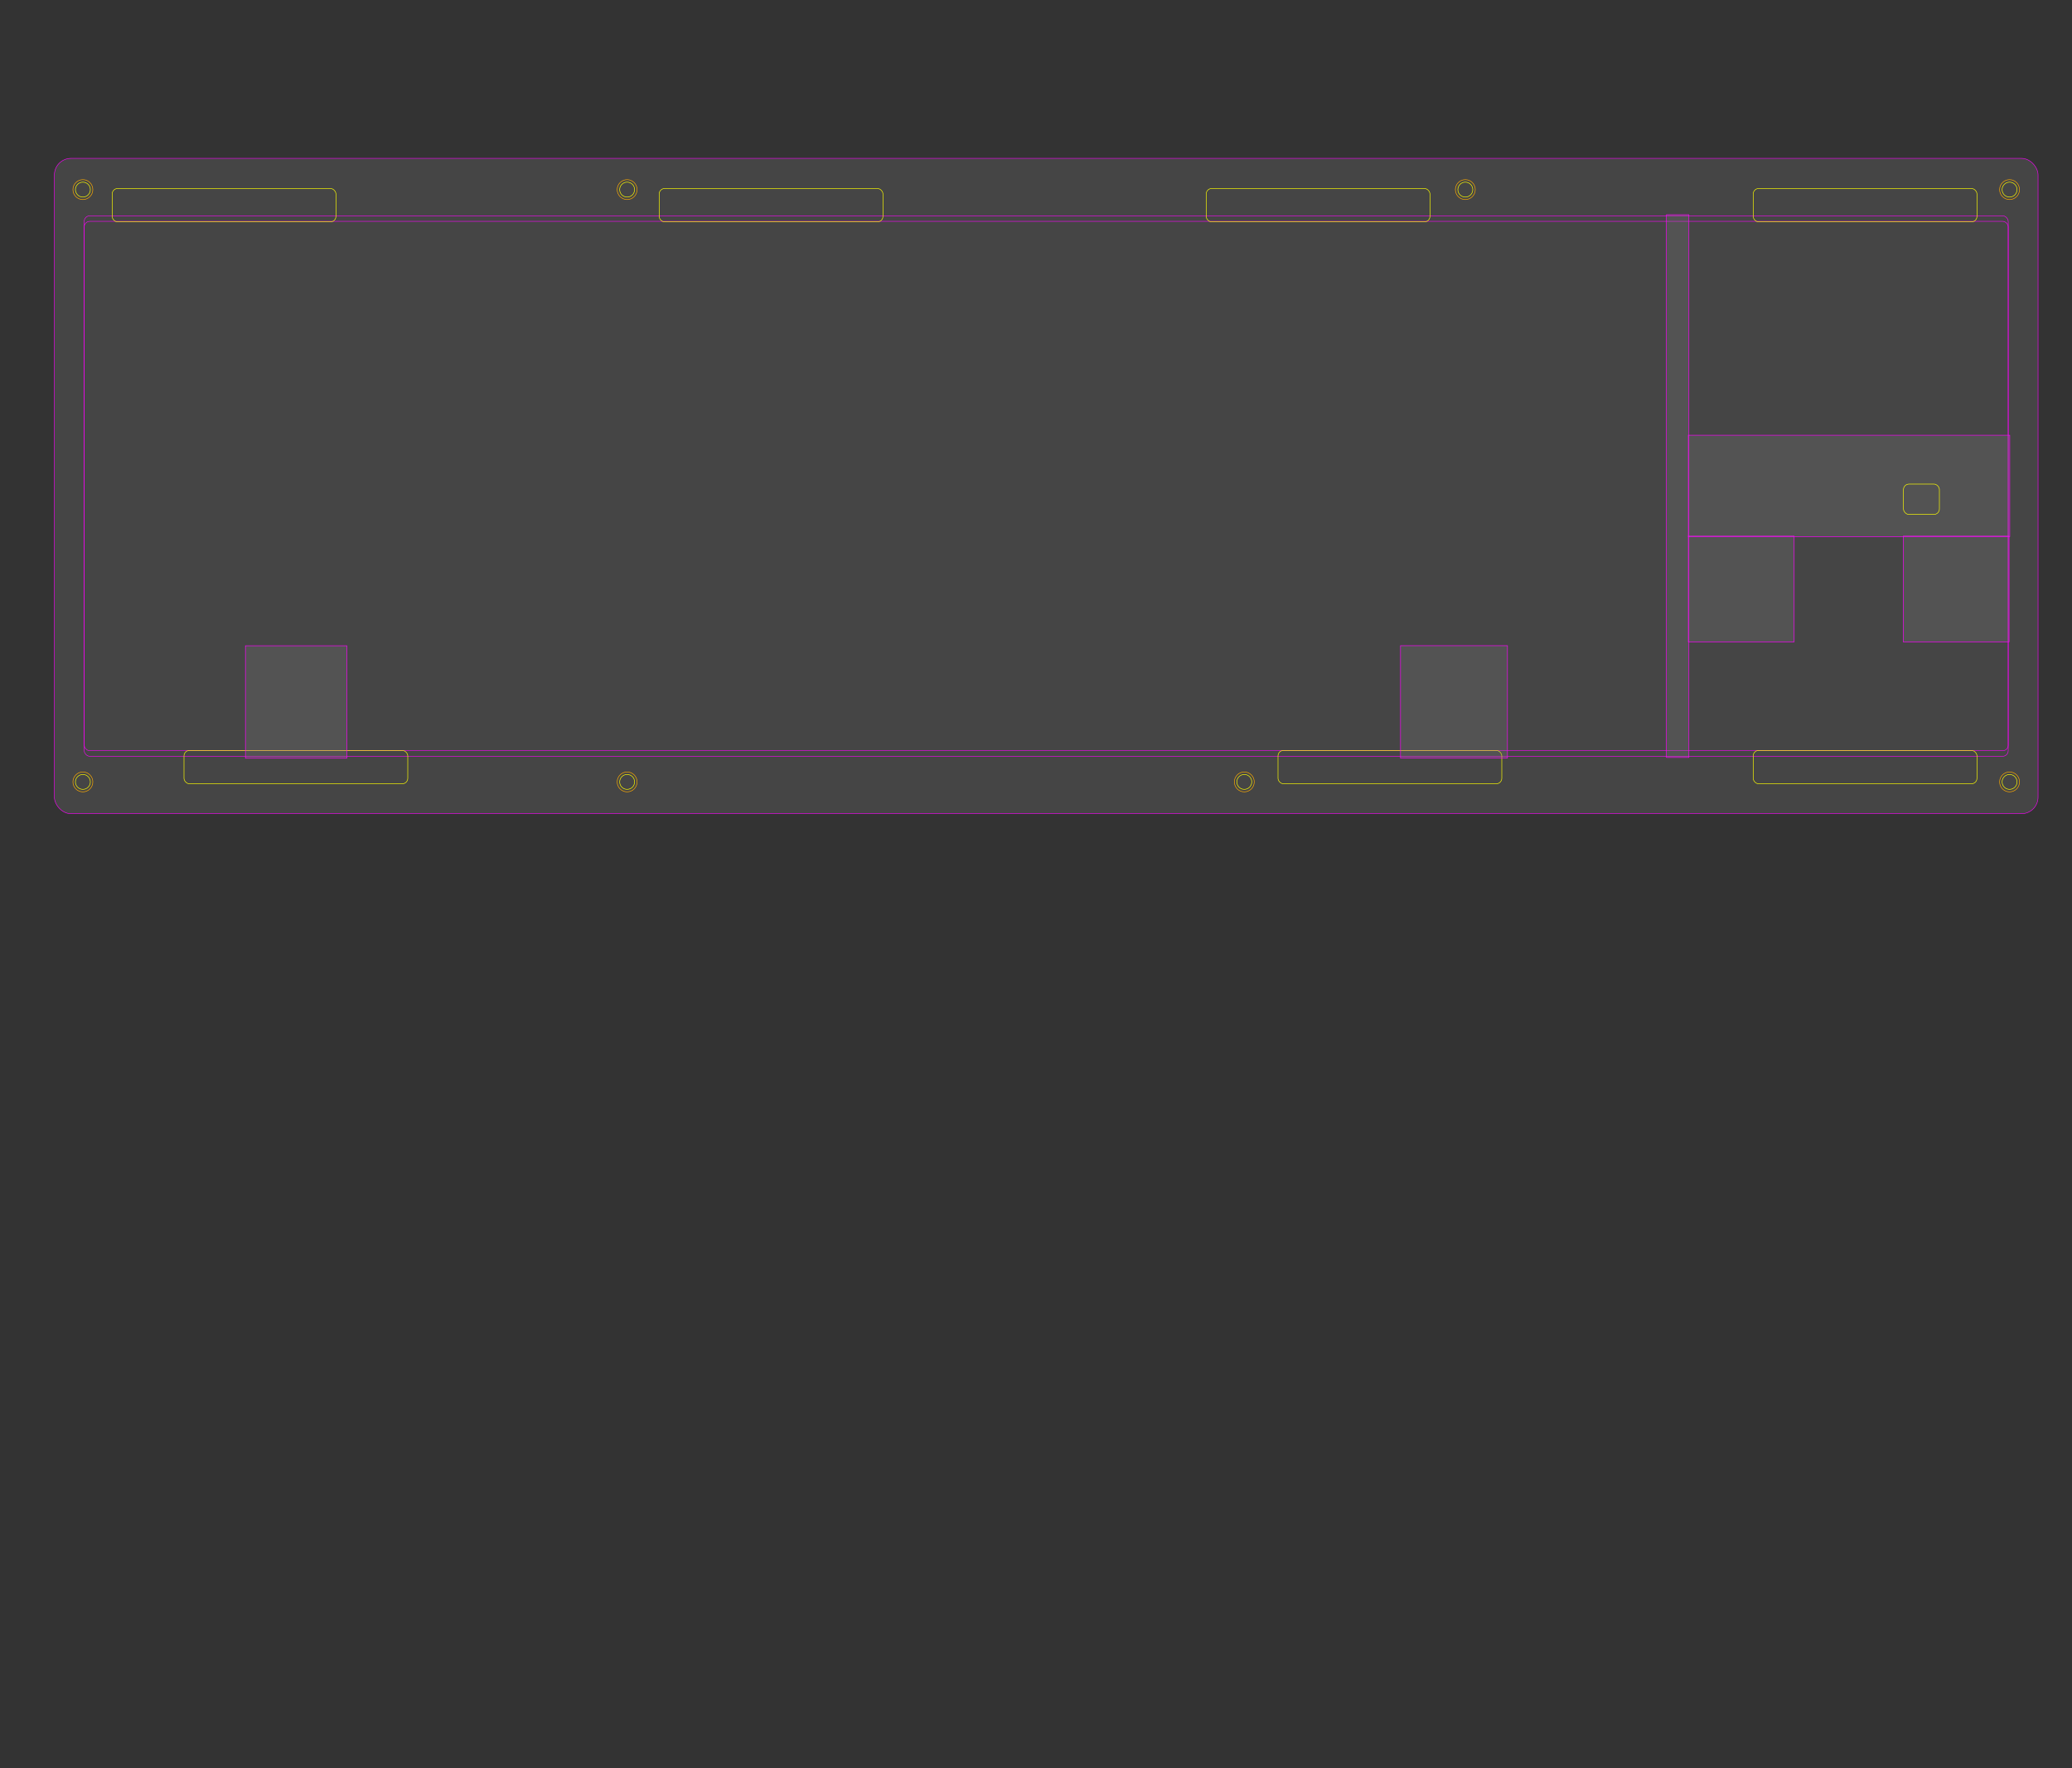 <?xml version="1.0" encoding="UTF-8" standalone="no"?>
<!-- Created with Inkscape (http://www.inkscape.org/) -->

<svg
   width="375mm"
   height="320mm"
   viewBox="0 0 375 320"
   version="1.1"
   id="svg1"
   inkscape:version="1.3.2 (091e20e, 2023-11-25, custom)"
   sodipodi:docname="frl-adjusted.svg"
   xmlns:inkscape="http://www.inkscape.org/namespaces/inkscape"
   xmlns:sodipodi="http://sodipodi.sourceforge.net/DTD/sodipodi-0.dtd"
   xmlns="http://www.w3.org/2000/svg"
   xmlns:svg="http://www.w3.org/2000/svg">
  <rect x="0" y="0" width="375" height="320" fill="#333333" stroke="none"/>
  <sodipodi:namedview
     id="namedview1"
     pagecolor="#505050"
     bordercolor="#eeeeee"
     borderopacity="1"
     inkscape:showpageshadow="0"
     inkscape:pageopacity="0"
     inkscape:pagecheckerboard="0"
     inkscape:deskcolor="#505050"
     inkscape:document-units="mm"
     showgrid="true"
     inkscape:zoom="0.95999871"
     inkscape:cx="355.72964"
     inkscape:cy="390.10469"
     inkscape:window-width="1920"
     inkscape:window-height="1017"
     inkscape:window-x="-8"
     inkscape:window-y="-8"
     inkscape:window-maximized="1"
     inkscape:current-layer="g27">
    <inkscape:grid
       id="grid1"
       units="mm"
       originx="0"
       originy="0"
       spacingx="1"
       spacingy="1"
       empcolor="#0099e5"
       empopacity="0.302"
       color="#0099e5"
       opacity="0.149"
       empspacing="5"
       dotted="false"
       gridanglex="30"
       gridanglez="30"
       visible="true" />
  </sodipodi:namedview>
  <defs
     id="defs1" />
  <g
     inkscape:groupmode="layer"
     id="layer5"
     inkscape:label="Plate-FRL"
     style="display:none"
     transform="translate(0,-0.258)"
     sodipodi:insensitive="true">
    <path
       id="rect118"
       style="display:inline;fill:#383838;fill-opacity:1;stroke:#ffffff;stroke-width:0.1;stroke-dasharray:none;stroke-opacity:1"
       d="m 21.55,34.55 c -0.554,0 -1,0.446 -1,1 v 3.9 c 0,0.034 0.007,0.067 0.01,0.1 h -4.01 c -0.554,0 -1,0.446 -1,1 v 95.258 c 0,0.554 0.446,1 1,1 h 17.01 c -0.003,0.033 -0.01,0.066 -0.01,0.1 v 3.9 c 0,0.554 0.446,1 1,1 h 37.9 c 0.554,0 1,-0.446 1,-1 v -3.9 c 0,-0.034 -0.006,-0.067 -0.01,-0.1 H 231.56 c -0.003,0.033 -0.01,0.066 -0.01,0.1 v 3.9 c 0,0.554 0.446,1 1,1 h 37.9 c 0.554,0 1,-0.446 1,-1 v -3.9 c 0,-0.034 -0.007,-0.067 -0.01,-0.1 h 46.12 c -0.003,0.033 -0.01,0.066 -0.01,0.1 v 3.9 c 0,0.554 0.446,1 1,1 h 37.9 c 0.554,0 1,-0.446 1,-1 v -3.9 c 0,-0.034 -0.007,-0.067 -0.01,-0.1 h 4.71 c 0.554,0 1,-0.446 1,-1 V 40.55 c 0,-0.554 -0.446,-1 -1,-1 h -4.71 c 0.003,-0.033 0.01,-0.066 0.01,-0.1 v -3.9 c 0,-0.554 -0.446,-1 -1,-1 h -37.9 c -0.554,0 -1,0.446 -1,1 v 3.9 c 0,0.034 0.007,0.067 0.01,0.1 h -59.12 c 0.003,-0.033 0.01,-0.066 0.01,-0.1 v -3.9 c 0,-0.554 -0.446,-1 -1,-1 h -37.9 c -0.554,0 -1,0.446 -1,1 v 3.9 c 0,0.034 0.006,0.067 0.01,0.1 h -59.12 c 0.003,-0.033 0.01,-0.066 0.01,-0.1 v -3.9 C 159.45,34.996 159.004,34.55 158.45,34.55 h -37.9 c -0.554,0 -1,0.446 -1,1 v 3.9 c 0,0.034 0.006,0.067 0.01,0.1 H 60.44 c 0.003,-0.033 0.01,-0.066 0.01,-0.1 v -3.9 c 0,-0.554 -0.446,-1 -1,-1 z"
       inkscape:label="edge-cut"
       sodipodi:nodetypes="ssscsssscssssssccssssssccsssssscsssscssssssccssssssccssssssccssss" />
    <path
       id="path234"
       style="font-size:12px;display:inline;fill:none;fill-rule:evenodd;stroke:#ffffff;stroke-width:0.1;stroke-linecap:round;stroke-dasharray:none;stroke-opacity:1"
       d="m 280.513,62.126 c -0.276,1.6e-4 -0.5,0.224 -0.5,0.5 v 13 c -1.3e-4,0.276 0.224,0.5 0.5,0.5 h 1.881 v 5.05 h -7.931 -1.094 -1.938 v -1.5 c -1.6e-4,-0.276 -0.224,-0.5 -0.5,-0.5 h -6 c -0.276,1.54e-4 -0.5,0.224 -0.5,0.5 v 1.5 h -2.968 c -0.276,1.6e-4 -0.5,0.224 -0.5,0.5 v 13 c -1.3e-4,0.276 0.224,0.5 0.5,0.5 h 11.906 1.094 11.906 c 0.276,-1.6e-4 0.5,-0.224 0.5,-0.5 v -0.587 h 1.728 c 0.062,0.045 0.134,0.074 0.21,0.087 h 6 c 0.076,-0.012 0.147,-0.042 0.21,-0.087 h 2.877 c 0.276,-1.6e-4 0.5,-0.224 0.5,-0.5 v -6 c 1.3e-4,-0.276 -0.224,-0.5 -0.5,-0.5 h -2.587 v -1.438 h 0.587 c 0.276,-1.6e-4 0.5,-0.224 0.5,-0.5 v -13 c -1.6e-4,-0.276 -0.224,-0.5 -0.5,-0.5 h -1.881 v -1.438 h 3.881 c 0.276,-1.6e-4 0.5,-0.224 0.5,-0.5 v -6 c 1.3e-4,-0.276 -0.224,-0.5 -0.5,-0.5 h -3.881 v -0.587 c -1.6e-4,-0.276 -0.224,-0.5 -0.5,-0.5 z"
       sodipodi:nodetypes="ccccccccccccccccccccccccccccccccccccccccccccccc" />
    <path
       id="path232"
       style="font-size:12px;display:inline;fill:none;fill-rule:evenodd;stroke:#ffffff;stroke-width:0.1;stroke-linecap:round;stroke-dasharray:none;stroke-opacity:1"
       d="m 212.575,117.276 a 0.5,0.5 0 0 0 -0.5,0.5 v 1.5 h -0.619 a 0.5,0.5 0 0 0 -0.5,0.5 v 13 a 0.5,0.5 0 0 0 0.5,0.5 h 13 a 0.5,0.5 0 0 0 0.5,-0.5 v -13 a 0.5,0.5 0 0 0 -0.5,-0.5 h -5.381 v -1.5 a 0.5,0.5 0 0 0 -0.5,-0.5 z" />
    <path
       id="path231"
       style="font-size:12px;display:inline;fill:none;fill-rule:evenodd;stroke:#ffffff;stroke-width:0.1;stroke-linecap:round;stroke-dasharray:none;stroke-opacity:1"
       d="m 93.519,117.276 a 0.5,0.5 0 0 0 -0.5,0.5 v 14 a 0.5,0.5 0 0 0 0.5,0.5 h 4.756 1.244 4.756 a 0.5,0.5 0 0 0 0.5,-0.5 v -14 a 0.5,0.5 0 0 0 -0.5,-0.5 h -4.756 -1.244 z" />
    <path
       id="path230"
       style="font-size:12px;display:inline;fill:none;fill-rule:evenodd;stroke:#ffffff;stroke-width:0.1;stroke-linecap:round;stroke-dasharray:none;stroke-opacity:1"
       d="m 193.519,117.276 a 0.5,0.5 0 0 0 -0.5,0.5 v 1.5 h -2.994 a 0.5,0.5 0 0 0 -0.5,0.5 v 13 a 0.5,0.5 0 0 0 0.5,0.5 h 13 a 0.5,0.5 0 0 0 0.5,-0.5 v -13 a 0.5,0.5 0 0 0 -0.5,-0.5 h -3.006 v -1.5 a 0.5,0.5 0 0 0 -0.5,-0.5 z" />
    <path
       id="path228"
       style="font-size:12px;display:inline;fill:none;fill-rule:evenodd;stroke:#ffffff;stroke-width:0.1;stroke-linecap:round;stroke-dasharray:none;stroke-opacity:1"
       d="m 259.081,100.226 a 0.5,0.5 0 0 0 -0.5,0.5 v 13 a 0.5,0.5 0 0 0 0.5,0.5 h 0.587 v 1.5 a 0.5,0.5 0 0 0 0.5,0.5 h 6 a 0.5,0.5 0 0 0 0.5,-0.5 v -1.5 h 1.938 3.475 8.543 0.982 1.938 v 1.5 a 0.5,0.5 0 0 0 0.5,0.5 h 6 a 0.5,0.5 0 0 0 0.5,-0.5 v -1.5 h 7.731 a 0.5,0.5 0 0 0 0.5,-0.5 v -13 a 0.5,0.5 0 0 0 -0.5,-0.5 h -11.597 -1.403 -3.669 -0.982 -8.543 -3.475 z" />
    <path
       id="path226"
       style="font-size:12px;display:inline;fill:none;fill-rule:evenodd;stroke:#ffffff;stroke-width:0.1;stroke-linecap:round;stroke-dasharray:none;stroke-opacity:1"
       d="m 22.043,98.226 a 0.5,0.5 0 0 0 -0.5,0.5 v 1.5 h -0.587 a 0.5,0.5 0 0 0 -0.5,0.5 v 13 a 0.5,0.5 0 0 0 0.5,0.5 h 9.525 3.475 8.432 1.093 11.907 a 0.5,0.5 0 0 0 0.5,-0.5 v -13 a 0.5,0.5 0 0 0 -0.5,-0.5 H 52.419 V 98.726 A 0.5,0.5 0 0 0 51.919,98.226 h -6 a 0.5,0.5 0 0 0 -0.5,0.5 v 1.5 h -1.938 -1.093 -8.432 -3.475 -1.938 v -1.5 a 0.5,0.5 0 0 0 -0.5,-0.5 z" />
    <path
       id="path222"
       style="font-size:12px;display:inline;fill:none;fill-rule:evenodd;stroke:#ffffff;stroke-width:0.1;stroke-linecap:round;stroke-dasharray:none;stroke-opacity:1"
       d="m 267.312,59.076 a 0.5,0.5 0 0 1 -0.5,-0.5 v -1.5 h -0.587 a 0.5,0.5 0 0 1 -0.5,-0.5 v -13 a 0.5,0.5 0 0 1 0.5,-0.5 h 9.525 3.475 6.05 3.475 9.525 a 0.5,0.5 0 0 1 0.5,0.5 v 13 a 0.5,0.5 0 0 1 -0.5,0.5 h -0.587 v 1.5 a 0.5,0.5 0 0 1 -0.5,0.5 h -6 a 0.5,0.5 0 0 1 -0.5,-0.5 v -1.5 h -1.938 -3.475 -6.05 -3.475 -1.938 v 1.5 a 0.5,0.5 0 0 1 -0.5,0.5 z" />
    <path
       style="font-size:12px;display:inline;fill:none;fill-rule:evenodd;stroke:#ffffff;stroke-width:0.1;stroke-linecap:round;stroke-dasharray:none;stroke-opacity:1"
       d="m 132.875,43.076 h 13 a 0.5,0.5 0 0 1 0.5,0.5 v 13 a 0.5,0.5 0 0 1 -0.5,0.5 h -13 a 0.5,0.5 0 0 1 -0.5,-0.5 v -13 a 0.5,0.5 0 0 1 0.5,-0.5 z"
       id="path220"
       inkscape:label="path220" />
    <path
       id="path219"
       style="font-size:12px;display:inline;fill:none;fill-rule:evenodd;stroke:#ffffff;stroke-width:0.1;stroke-linecap:round;stroke-dasharray:none;stroke-opacity:1"
       d="m 68.581,119.276 a 0.5,0.5 0 0 0 -0.5,0.5 v 13 a 0.5,0.5 0 0 0 0.5,0.5 h 2.382 10.618 2.382 a 0.5,0.5 0 0 0 0.5,-0.5 v -13 a 0.5,0.5 0 0 0 -0.5,-0.5 H 81.581 70.963 Z" />
    <path
       style="font-size:12px;display:inline;fill:none;fill-rule:evenodd;stroke:#ffffff;stroke-width:0.1;stroke-linecap:round;stroke-dasharray:none;stroke-opacity:1"
       d="m 18.575,43.076 h 13 a 0.5,0.5 0 0 1 0.5,0.5 v 13 a 0.5,0.5 0 0 1 -0.5,0.5 h -13 a 0.5,0.5 0 0 1 -0.5,-0.5 v -13 a 0.5,0.5 0 0 1 0.5,-0.5 z"
       id="path217" />
    <path
       style="font-size:12px;display:inline;fill:none;fill-rule:evenodd;stroke:#ffffff;stroke-width:0.1;stroke-linecap:round;stroke-dasharray:none;stroke-opacity:1"
       d="m 70.963,81.176 h 13 a 0.5,0.5 0 0 1 0.5,0.5 v 13 a 0.5,0.5 0 0 1 -0.5,0.5 h -13 a 0.5,0.5 0 0 1 -0.5,-0.5 v -13 a 0.5,0.5 0 0 1 0.5,-0.5 z"
       id="path218" />
    <path
       id="path197-9"
       style="font-size:12px;display:inline;fill:none;fill-rule:evenodd;stroke:#ffffff;stroke-width:0.1;stroke-linecap:round;stroke-dasharray:none;stroke-opacity:1"
       d="m 20.956,81.176 a 0.5,0.5 0 0 0 -0.5,0.5 v 13 a 0.5,0.5 0 0 0 0.5,0.5 h 4.763 8.237 4.763 a 0.5,0.5 0 0 0 0.5,-0.5 v -13 a 0.5,0.5 0 0 0 -0.5,-0.5 h -4.763 -8.237 z" />
    <path
       id="path192"
       style="font-size:12px;display:inline;fill:none;fill-rule:evenodd;stroke:#ffffff;stroke-width:0.1;stroke-linecap:round;stroke-dasharray:none;stroke-opacity:1"
       d="m 280.513,119.276 a 0.5,0.5 0 0 0 -0.5,0.5 v 13 a 0.5,0.5 0 0 0 0.5,0.5 h 2.381 10.619 2.381 a 0.5,0.5 0 0 0 0.5,-0.5 v -13 a 0.5,0.5 0 0 0 -0.5,-0.5 h -2.381 -10.619 z" />
    <path
       id="path191"
       style="font-size:12px;display:inline;fill:none;fill-rule:evenodd;stroke:#ffffff;stroke-width:0.1;stroke-linecap:round;stroke-dasharray:none;stroke-opacity:1"
       d="m 256.7,119.276 a 0.5,0.5 0 0 0 -0.5,0.5 v 13 a 0.5,0.5 0 0 0 0.5,0.5 h 2.381 10.619 2.381 a 0.5,0.5 0 0 0 0.5,-0.5 v -13 a 0.5,0.5 0 0 0 -0.5,-0.5 h -2.381 -10.619 z" />
    <path
       id="path190"
       style="font-size:12px;display:inline;fill:none;fill-rule:evenodd;stroke:#ffffff;stroke-width:0.1;stroke-linecap:round;stroke-dasharray:none;stroke-opacity:1"
       d="m 232.888,119.276 a 0.5,0.5 0 0 0 -0.5,0.5 v 13 a 0.5,0.5 0 0 0 0.5,0.5 h 2.381 10.619 2.381 a 0.5,0.5 0 0 0 0.5,-0.5 v -13 a 0.5,0.5 0 0 0 -0.5,-0.5 h -2.381 -10.619 z" />
    <path
       id="path189"
       style="font-size:12px;display:inline;fill:none;fill-rule:evenodd;stroke:#ffffff;stroke-width:0.1;stroke-linecap:round;stroke-dasharray:none;stroke-opacity:1"
       d="m 136.375,117.276 a 0.5,0.5 0 0 0 -0.5,0.5 v 14 a 0.5,0.5 0 0 0 0.5,0.5 h 3.144 v 0.5 a 0.5,0.5 0 0 0 0.5,0.5 h 11.906 1.095 11.906 a 0.5,0.5 0 0 0 0.5,-0.5 v -13 a 0.5,0.5 0 0 0 -0.5,-0.5 h -11.906 -1.095 -9.05 v -1.5 a 0.5,0.5 0 0 0 -0.5,-0.5 z" />
    <path
       id="path188"
       style="font-size:12px;display:inline;fill:none;fill-rule:evenodd;stroke:#ffffff;stroke-width:0.1;stroke-linecap:round;stroke-dasharray:none;stroke-opacity:1"
       d="m 44.769,119.276 a 0.5,0.5 0 0 0 -0.5,0.5 v 13 a 0.5,0.5 0 0 0 0.5,0.5 h 2.381 10.62 2.381 a 0.5,0.5 0 0 0 0.5,-0.5 v -13 a 0.5,0.5 0 0 0 -0.5,-0.5 H 57.769 47.15 Z" />
    <path
       id="path187"
       style="font-size:12px;display:inline;fill:none;fill-rule:evenodd;stroke:#ffffff;stroke-width:0.1;stroke-linecap:round;stroke-dasharray:none;stroke-opacity:1"
       d="m 20.956,119.276 a 0.5,0.5 0 0 0 -0.5,0.5 v 13 a 0.5,0.5 0 0 0 0.5,0.5 h 2.382 10.618 2.382 a 0.5,0.5 0 0 0 0.5,-0.5 v -13 a 0.5,0.5 0 0 0 -0.5,-0.5 H 33.956 23.338 Z" />
    <path
       style="font-size:12px;display:inline;fill:none;fill-rule:evenodd;stroke:#ffffff;stroke-width:0.1;stroke-linecap:round;stroke-dasharray:none;stroke-opacity:1"
       d="m 347.188,119.276 h 13 a 0.5,0.5 0 0 1 0.5,0.5 v 13 a 0.5,0.5 0 0 1 -0.5,0.5 h -13 a 0.5,0.5 0 0 1 -0.5,-0.5 v -13 a 0.5,0.5 0 0 1 0.5,-0.5 z"
       id="path186" />
    <path
       style="font-size:12px;display:inline;fill:none;fill-rule:evenodd;stroke:#ffffff;stroke-width:0.1;stroke-linecap:round;stroke-dasharray:none;stroke-opacity:1"
       d="m 328.138,119.276 h 13 a 0.5,0.5 0 0 1 0.5,0.5 v 13 a 0.5,0.5 0 0 1 -0.5,0.5 h -13 a 0.5,0.5 0 0 1 -0.5,-0.5 v -13 a 0.5,0.5 0 0 1 0.5,-0.5 z"
       id="path185" />
    <path
       style="font-size:12px;display:inline;fill:none;fill-rule:evenodd;stroke:#ffffff;stroke-width:0.1;stroke-linecap:round;stroke-dasharray:none;stroke-opacity:1"
       d="m 309.088,119.276 h 13 a 0.5,0.5 0 0 1 0.5,0.5 v 13 a 0.5,0.5 0 0 1 -0.5,0.5 h -13 a 0.5,0.5 0 0 1 -0.5,-0.5 v -13 a 0.5,0.5 0 0 1 0.5,-0.5 z"
       id="path184" />
    <path
       style="font-size:12px;display:inline;fill:none;fill-rule:evenodd;stroke:#ffffff;stroke-width:0.1;stroke-linecap:round;stroke-dasharray:none;stroke-opacity:1"
       d="m 328.138,100.226 h 13 a 0.5,0.5 0 0 1 0.5,0.5 v 13 a 0.5,0.5 0 0 1 -0.5,0.5 h -13 a 0.5,0.5 0 0 1 -0.5,-0.5 v -13 a 0.5,0.5 0 0 1 0.5,-0.5 z"
       id="path175" />
    <path
       style="font-size:12px;display:inline;fill:none;fill-rule:evenodd;stroke:#ffffff;stroke-width:0.1;stroke-linecap:round;stroke-dasharray:none;stroke-opacity:1"
       d="m 232.888,100.226 h 13 a 0.5,0.5 0 0 1 0.5,0.5 v 13 a 0.5,0.5 0 0 1 -0.5,0.5 h -13 a 0.5,0.5 0 0 1 -0.5,-0.5 v -13 a 0.5,0.5 0 0 1 0.5,-0.5 z"
       id="path173" />
    <path
       style="font-size:12px;display:inline;fill:none;fill-rule:evenodd;stroke:#ffffff;stroke-width:0.1;stroke-linecap:round;stroke-dasharray:none;stroke-opacity:1"
       d="m 213.838,100.226 h 13 a 0.5,0.5 0 0 1 0.5,0.5 v 13 a 0.5,0.5 0 0 1 -0.5,0.5 h -13 a 0.5,0.5 0 0 1 -0.5,-0.5 v -13 a 0.5,0.5 0 0 1 0.5,-0.5 z"
       id="path172" />
    <path
       style="font-size:12px;display:inline;fill:none;fill-rule:evenodd;stroke:#ffffff;stroke-width:0.1;stroke-linecap:round;stroke-dasharray:none;stroke-opacity:1"
       d="m 194.788,100.226 h 13 a 0.5,0.5 0 0 1 0.5,0.5 v 13 a 0.5,0.5 0 0 1 -0.5,0.5 h -13 a 0.5,0.5 0 0 1 -0.5,-0.5 v -13 a 0.5,0.5 0 0 1 0.5,-0.5 z"
       id="path171" />
    <path
       style="font-size:12px;display:inline;fill:none;fill-rule:evenodd;stroke:#ffffff;stroke-width:0.1;stroke-linecap:round;stroke-dasharray:none;stroke-opacity:1"
       d="m 175.738,100.226 h 13 a 0.5,0.5 0 0 1 0.5,0.5 v 13 a 0.5,0.5 0 0 1 -0.5,0.5 h -13 a 0.5,0.5 0 0 1 -0.5,-0.5 v -13 a 0.5,0.5 0 0 1 0.5,-0.5 z"
       id="path170" />
    <path
       style="font-size:12px;display:inline;fill:none;fill-rule:evenodd;stroke:#ffffff;stroke-width:0.1;stroke-linecap:round;stroke-dasharray:none;stroke-opacity:1"
       d="m 156.688,100.226 h 13 a 0.5,0.5 0 0 1 0.5,0.5 v 13 a 0.5,0.5 0 0 1 -0.5,0.5 h -13 a 0.5,0.5 0 0 1 -0.5,-0.5 v -13 a 0.5,0.5 0 0 1 0.5,-0.5 z"
       id="path169" />
    <path
       style="font-size:12px;display:inline;fill:none;fill-rule:evenodd;stroke:#ffffff;stroke-width:0.1;stroke-linecap:round;stroke-dasharray:none;stroke-opacity:1"
       d="m 137.638,100.226 h 13 a 0.5,0.5 0 0 1 0.5,0.5 v 13 a 0.5,0.5 0 0 1 -0.5,0.5 h -13 a 0.5,0.5 0 0 1 -0.5,-0.5 v -13 a 0.5,0.5 0 0 1 0.5,-0.5 z"
       id="path168" />
    <path
       style="font-size:12px;display:inline;fill:none;fill-rule:evenodd;stroke:#ffffff;stroke-width:0.1;stroke-linecap:round;stroke-dasharray:none;stroke-opacity:1"
       d="m 118.588,100.226 h 13 a 0.5,0.5 0 0 1 0.5,0.5 v 13 a 0.5,0.5 0 0 1 -0.5,0.5 h -13 a 0.5,0.5 0 0 1 -0.5,-0.5 v -13 a 0.5,0.5 0 0 1 0.5,-0.5 z"
       id="path167" />
    <path
       style="font-size:12px;display:inline;fill:none;fill-rule:evenodd;stroke:#ffffff;stroke-width:0.1;stroke-linecap:round;stroke-dasharray:none;stroke-opacity:1"
       d="m 99.538,100.226 h 13 a 0.5,0.5 0 0 1 0.5,0.5 v 13 a 0.5,0.5 0 0 1 -0.5,0.5 h -13 a 0.5,0.5 0 0 1 -0.5,-0.5 v -13 a 0.5,0.5 0 0 1 0.5,-0.5 z"
       id="path166" />
    <path
       style="font-size:12px;display:inline;fill:none;fill-rule:evenodd;stroke:#ffffff;stroke-width:0.1;stroke-linecap:round;stroke-dasharray:none;stroke-opacity:1"
       d="M 80.488,100.226 H 93.488 a 0.5,0.5 0 0 1 0.5,0.5 v 13 a 0.5,0.5 0 0 1 -0.5,0.5 H 80.488 a 0.5,0.5 0 0 1 -0.5,-0.5 v -13 a 0.5,0.5 0 0 1 0.5,-0.5 z"
       id="path165" />
    <path
       style="font-size:12px;display:inline;fill:none;fill-rule:evenodd;stroke:#ffffff;stroke-width:0.1;stroke-linecap:round;stroke-dasharray:none;stroke-opacity:1"
       d="m 61.438,100.226 h 13 a 0.5,0.5 0 0 1 0.5,0.5 v 13 a 0.5,0.5 0 0 1 -0.5,0.5 h -13 a 0.5,0.5 0 0 1 -0.5,-0.5 v -13 a 0.5,0.5 0 0 1 0.5,-0.5 z"
       id="path164" />
    <path
       style="font-size:12px;display:inline;fill:none;fill-rule:evenodd;stroke:#ffffff;stroke-width:0.1;stroke-linecap:round;stroke-dasharray:none;stroke-opacity:1"
       d="m 242.413,81.176 h 13 a 0.5,0.5 0 0 1 0.5,0.5 v 13 a 0.5,0.5 0 0 1 -0.5,0.5 h -13 a 0.5,0.5 0 0 1 -0.5,-0.5 v -13 a 0.5,0.5 0 0 1 0.5,-0.5 z"
       id="path161" />
    <path
       style="font-size:12px;display:inline;fill:none;fill-rule:evenodd;stroke:#ffffff;stroke-width:0.1;stroke-linecap:round;stroke-dasharray:none;stroke-opacity:1"
       d="m 223.363,81.176 h 13 a 0.5,0.5 0 0 1 0.5,0.5 v 13 a 0.5,0.5 0 0 1 -0.5,0.5 h -13 a 0.5,0.5 0 0 1 -0.5,-0.5 v -13 a 0.5,0.5 0 0 1 0.5,-0.5 z"
       id="path160" />
    <path
       style="font-size:12px;display:inline;fill:none;fill-rule:evenodd;stroke:#ffffff;stroke-width:0.1;stroke-linecap:round;stroke-dasharray:none;stroke-opacity:1"
       d="m 204.313,81.176 h 13 a 0.5,0.5 0 0 1 0.5,0.5 v 13 a 0.5,0.5 0 0 1 -0.5,0.5 h -13 a 0.5,0.5 0 0 1 -0.5,-0.5 v -13 a 0.5,0.5 0 0 1 0.5,-0.5 z"
       id="path159" />
    <path
       style="font-size:12px;display:inline;fill:none;fill-rule:evenodd;stroke:#ffffff;stroke-width:0.1;stroke-linecap:round;stroke-dasharray:none;stroke-opacity:1"
       d="m 185.263,81.176 h 13 a 0.5,0.5 0 0 1 0.5,0.5 v 13 a 0.5,0.5 0 0 1 -0.5,0.5 h -13 a 0.5,0.5 0 0 1 -0.5,-0.5 v -13 a 0.5,0.5 0 0 1 0.5,-0.5 z"
       id="path158" />
    <path
       style="font-size:12px;display:inline;fill:none;fill-rule:evenodd;stroke:#ffffff;stroke-width:0.1;stroke-linecap:round;stroke-dasharray:none;stroke-opacity:1"
       d="m 166.213,81.176 h 13 a 0.5,0.5 0 0 1 0.5,0.5 v 13 a 0.5,0.5 0 0 1 -0.5,0.5 h -13 a 0.5,0.5 0 0 1 -0.5,-0.5 v -13 a 0.5,0.5 0 0 1 0.5,-0.5 z"
       id="path157" />
    <path
       style="font-size:12px;display:inline;fill:none;fill-rule:evenodd;stroke:#ffffff;stroke-width:0.1;stroke-linecap:round;stroke-dasharray:none;stroke-opacity:1"
       d="m 147.163,81.176 h 13 a 0.5,0.5 0 0 1 0.5,0.5 v 13 a 0.5,0.5 0 0 1 -0.5,0.5 h -13 a 0.5,0.5 0 0 1 -0.5,-0.5 v -13 a 0.5,0.5 0 0 1 0.5,-0.5 z"
       id="path156" />
    <path
       style="font-size:12px;display:inline;fill:none;fill-rule:evenodd;stroke:#ffffff;stroke-width:0.1;stroke-linecap:round;stroke-dasharray:none;stroke-opacity:1"
       d="m 128.113,81.176 h 13 a 0.5,0.5 0 0 1 0.5,0.5 v 13 a 0.5,0.5 0 0 1 -0.5,0.5 h -13 a 0.5,0.5 0 0 1 -0.5,-0.5 v -13 a 0.5,0.5 0 0 1 0.5,-0.5 z"
       id="path155" />
    <path
       style="font-size:12px;display:inline;fill:none;fill-rule:evenodd;stroke:#ffffff;stroke-width:0.1;stroke-linecap:round;stroke-dasharray:none;stroke-opacity:1"
       d="m 109.063,81.176 h 13 a 0.5,0.5 0 0 1 0.5,0.5 v 13 a 0.5,0.5 0 0 1 -0.5,0.5 h -13 a 0.5,0.5 0 0 1 -0.5,-0.5 v -13 a 0.5,0.5 0 0 1 0.5,-0.5 z"
       id="path154-8" />
    <path
       style="font-size:12px;display:inline;fill:none;fill-rule:evenodd;stroke:#ffffff;stroke-width:0.1;stroke-linecap:round;stroke-dasharray:none;stroke-opacity:1"
       d="m 90.013,81.176 h 13 a 0.5,0.5 0 0 1 0.5,0.5 v 13 a 0.5,0.5 0 0 1 -0.5,0.5 h -13 a 0.5,0.5 0 0 1 -0.5,-0.5 v -13 a 0.5,0.5 0 0 1 0.5,-0.5 z"
       id="path153-6" />
    <path
       style="font-size:12px;display:inline;fill:none;fill-rule:evenodd;stroke:#ffffff;stroke-width:0.1;stroke-linecap:round;stroke-dasharray:none;stroke-opacity:1"
       d="m 51.913,81.176 h 13 a 0.5,0.5 0 0 1 0.5,0.5 v 13 a 0.5,0.5 0 0 1 -0.5,0.5 h -13 a 0.5,0.5 0 0 1 -0.5,-0.5 v -13 a 0.5,0.5 0 0 1 0.5,-0.5 z"
       id="path152-0" />
    <path
       style="font-size:12px;display:inline;fill:none;fill-rule:evenodd;stroke:#ffffff;stroke-width:0.1;stroke-linecap:round;stroke-dasharray:none;stroke-opacity:1"
       d="m 347.188,62.126 h 13 a 0.5,0.5 0 0 1 0.5,0.5 v 13 a 0.5,0.5 0 0 1 -0.5,0.5 h -13 a 0.5,0.5 0 0 1 -0.5,-0.5 v -13 a 0.5,0.5 0 0 1 0.5,-0.5 z"
       id="path150-0" />
    <path
       style="font-size:12px;display:inline;fill:none;fill-rule:evenodd;stroke:#ffffff;stroke-width:0.1;stroke-linecap:round;stroke-dasharray:none;stroke-opacity:1"
       d="m 328.138,62.126 h 13 a 0.5,0.5 0 0 1 0.5,0.5 v 13 a 0.5,0.5 0 0 1 -0.5,0.5 h -13 a 0.5,0.5 0 0 1 -0.5,-0.5 v -13 a 0.5,0.5 0 0 1 0.5,-0.5 z"
       id="path149-0" />
    <path
       style="font-size:12px;display:inline;fill:none;fill-rule:evenodd;stroke:#ffffff;stroke-width:0.1;stroke-linecap:round;stroke-dasharray:none;stroke-opacity:1"
       d="m 309.088,62.126 h 13 a 0.5,0.5 0 0 1 0.5,0.5 v 13 a 0.5,0.5 0 0 1 -0.5,0.5 h -13 a 0.5,0.5 0 0 1 -0.5,-0.5 v -13 a 0.5,0.5 0 0 1 0.5,-0.5 z"
       id="path148-5" />
    <path
       style="font-size:12px;display:inline;fill:none;fill-rule:evenodd;stroke:#ffffff;stroke-width:0.1;stroke-linecap:round;stroke-dasharray:none;stroke-opacity:1"
       d="m 256.7,62.126 h 13 a 0.5,0.5 0 0 1 0.5,0.5 v 13 a 0.5,0.5 0 0 1 -0.5,0.5 h -13 a 0.5,0.5 0 0 1 -0.5,-0.5 v -13 a 0.5,0.5 0 0 1 0.5,-0.5 z"
       id="path146" />
    <path
       style="font-size:12px;display:inline;fill:none;fill-rule:evenodd;stroke:#ffffff;stroke-width:0.1;stroke-linecap:round;stroke-dasharray:none;stroke-opacity:1"
       d="m 237.65,62.126 h 13 a 0.5,0.5 0 0 1 0.5,0.5 v 13 a 0.5,0.5 0 0 1 -0.5,0.5 h -13 a 0.5,0.5 0 0 1 -0.5,-0.5 v -13 a 0.5,0.5 0 0 1 0.5,-0.5 z"
       id="path145" />
    <path
       style="font-size:12px;display:inline;fill:none;fill-rule:evenodd;stroke:#ffffff;stroke-width:0.1;stroke-linecap:round;stroke-dasharray:none;stroke-opacity:1"
       d="m 218.6,62.126 h 13 a 0.5,0.5 0 0 1 0.5,0.5 v 13 a 0.5,0.5 0 0 1 -0.5,0.5 h -13 a 0.5,0.5 0 0 1 -0.5,-0.5 v -13 a 0.5,0.5 0 0 1 0.5,-0.5 z"
       id="path144" />
    <path
       style="font-size:12px;display:inline;fill:none;fill-rule:evenodd;stroke:#ffffff;stroke-width:0.1;stroke-linecap:round;stroke-dasharray:none;stroke-opacity:1"
       d="m 199.55,62.126 h 13 a 0.5,0.5 0 0 1 0.5,0.5 v 13 a 0.5,0.5 0 0 1 -0.5,0.5 h -13 a 0.5,0.5 0 0 1 -0.5,-0.5 v -13 a 0.5,0.5 0 0 1 0.5,-0.5 z"
       id="path143" />
    <path
       style="font-size:12px;display:inline;fill:none;fill-rule:evenodd;stroke:#ffffff;stroke-width:0.1;stroke-linecap:round;stroke-dasharray:none;stroke-opacity:1"
       d="m 180.5,62.126 h 13 a 0.5,0.5 0 0 1 0.5,0.5 v 13 a 0.5,0.5 0 0 1 -0.5,0.5 h -13 a 0.5,0.5 0 0 1 -0.5,-0.5 v -13 a 0.5,0.5 0 0 1 0.5,-0.5 z"
       id="path142" />
    <path
       style="font-size:12px;display:inline;fill:none;fill-rule:evenodd;stroke:#ffffff;stroke-width:0.1;stroke-linecap:round;stroke-dasharray:none;stroke-opacity:1"
       d="m 161.45,62.126 h 13 a 0.5,0.5 0 0 1 0.5,0.5 v 13 a 0.5,0.5 0 0 1 -0.5,0.5 h -13 a 0.5,0.5 0 0 1 -0.5,-0.5 v -13 a 0.5,0.5 0 0 1 0.5,-0.5 z"
       id="path141" />
    <path
       style="font-size:12px;display:inline;fill:none;fill-rule:evenodd;stroke:#ffffff;stroke-width:0.1;stroke-linecap:round;stroke-dasharray:none;stroke-opacity:1"
       d="m 142.4,62.126 h 13 a 0.5,0.5 0 0 1 0.5,0.5 v 13 a 0.5,0.5 0 0 1 -0.5,0.5 h -13 a 0.5,0.5 0 0 1 -0.5,-0.5 v -13 a 0.5,0.5 0 0 1 0.5,-0.5 z"
       id="path140" />
    <path
       style="font-size:12px;display:inline;fill:none;fill-rule:evenodd;stroke:#ffffff;stroke-width:0.1;stroke-linecap:round;stroke-dasharray:none;stroke-opacity:1"
       d="m 123.35,62.126 h 13 a 0.5,0.5 0 0 1 0.5,0.5 v 13 a 0.5,0.5 0 0 1 -0.5,0.5 h -13 a 0.5,0.5 0 0 1 -0.5,-0.5 v -13 a 0.5,0.5 0 0 1 0.5,-0.5 z"
       id="path139" />
    <path
       style="font-size:12px;display:inline;fill:none;fill-rule:evenodd;stroke:#ffffff;stroke-width:0.1;stroke-linecap:round;stroke-dasharray:none;stroke-opacity:1"
       d="m 104.3,62.126 h 13 a 0.5,0.5 0 0 1 0.5,0.5 v 13 a 0.5,0.5 0 0 1 -0.5,0.5 h -13 a 0.5,0.5 0 0 1 -0.5,-0.5 v -13 a 0.5,0.5 0 0 1 0.5,-0.5 z"
       id="path138" />
    <path
       style="font-size:12px;display:inline;fill:none;fill-rule:evenodd;stroke:#ffffff;stroke-width:0.1;stroke-linecap:round;stroke-dasharray:none;stroke-opacity:1"
       d="M 85.25,62.126 H 98.25 a 0.5,0.5 0 0 1 0.5,0.5 v 13 a 0.5,0.5 0 0 1 -0.5,0.5 H 85.25 a 0.5,0.5 0 0 1 -0.5,-0.5 v -13 a 0.5,0.5 0 0 1 0.5,-0.5 z"
       id="path137" />
    <path
       style="font-size:12px;display:inline;fill:none;fill-rule:evenodd;stroke:#ffffff;stroke-width:0.1;stroke-linecap:round;stroke-dasharray:none;stroke-opacity:1"
       d="m 66.2,62.126 h 13 a 0.5,0.5 0 0 1 0.5,0.5 v 13 a 0.5,0.5 0 0 1 -0.5,0.5 h -13 a 0.5,0.5 0 0 1 -0.5,-0.5 v -13 a 0.5,0.5 0 0 1 0.5,-0.5 z"
       id="path136" />
    <path
       style="font-size:12px;display:inline;fill:none;fill-rule:evenodd;stroke:#ffffff;stroke-width:0.1;stroke-linecap:round;stroke-dasharray:none;stroke-opacity:1"
       d="m 47.15,62.126 h 13 a 0.5,0.5 0 0 1 0.5,0.5 v 13 a 0.5,0.5 0 0 1 -0.5,0.5 h -13 a 0.5,0.5 0 0 1 -0.5,-0.5 v -13 a 0.5,0.5 0 0 1 0.5,-0.5 z"
       id="path135" />
    <path
       style="font-size:12px;display:inline;fill:none;fill-rule:evenodd;stroke:#ffffff;stroke-width:0.1;stroke-linecap:round;stroke-dasharray:none;stroke-opacity:1"
       d="m 23.338,62.126 h 13 a 0.5,0.5 0 0 1 0.5,0.5 v 13 a 0.5,0.5 0 0 1 -0.5,0.5 h -13 a 0.5,0.5 0 0 1 -0.5,-0.5 v -13 a 0.5,0.5 0 0 1 0.5,-0.5 z"
       id="path134" />
    <path
       style="font-size:12px;display:inline;fill:none;fill-rule:evenodd;stroke:#ffffff;stroke-width:0.1;stroke-linecap:round;stroke-dasharray:none;stroke-opacity:1"
       d="m 347.188,43.076 h 13 a 0.5,0.5 0 0 1 0.5,0.5 v 13 a 0.5,0.5 0 0 1 -0.5,0.5 h -13 a 0.5,0.5 0 0 1 -0.5,-0.5 v -13 a 0.5,0.5 0 0 1 0.5,-0.5 z"
       id="path133" />
    <path
       style="font-size:12px;display:inline;fill:none;fill-rule:evenodd;stroke:#ffffff;stroke-width:0.1;stroke-linecap:round;stroke-dasharray:none;stroke-opacity:1"
       d="m 328.138,43.076 h 13 a 0.5,0.5 0 0 1 0.5,0.5 v 13 a 0.5,0.5 0 0 1 -0.5,0.5 h -13 a 0.5,0.5 0 0 1 -0.5,-0.5 v -13 a 0.5,0.5 0 0 1 0.5,-0.5 z"
       id="path132" />
    <path
       style="font-size:12px;display:inline;fill:none;fill-rule:evenodd;stroke:#ffffff;stroke-width:0.1;stroke-linecap:round;stroke-dasharray:none;stroke-opacity:1"
       d="m 309.088,43.076 h 13 a 0.5,0.5 0 0 1 0.5,0.5 v 13 a 0.5,0.5 0 0 1 -0.5,0.5 h -13 a 0.5,0.5 0 0 1 -0.5,-0.5 v -13 a 0.5,0.5 0 0 1 0.5,-0.5 z"
       id="path131" />
    <path
       style="font-size:12px;display:inline;fill:none;fill-rule:evenodd;stroke:#ffffff;stroke-width:0.1;stroke-linecap:round;stroke-dasharray:none;stroke-opacity:1"
       d="m 247.175,43.076 h 13 a 0.5,0.5 0 0 1 0.5,0.5 v 13 a 0.5,0.5 0 0 1 -0.5,0.5 h -13 a 0.5,0.5 0 0 1 -0.5,-0.5 v -13 a 0.5,0.5 0 0 1 0.5,-0.5 z"
       id="path129" />
    <path
       style="font-size:12px;display:inline;fill:none;fill-rule:evenodd;stroke:#ffffff;stroke-width:0.1;stroke-linecap:round;stroke-dasharray:none;stroke-opacity:1"
       d="m 228.125,43.076 h 13 a 0.5,0.5 0 0 1 0.5,0.5 v 13 a 0.5,0.5 0 0 1 -0.5,0.5 h -13 a 0.5,0.5 0 0 1 -0.5,-0.5 v -13 a 0.5,0.5 0 0 1 0.5,-0.5 z"
       id="path128" />
    <path
       style="font-size:12px;display:inline;fill:none;fill-rule:evenodd;stroke:#ffffff;stroke-width:0.1;stroke-linecap:round;stroke-dasharray:none;stroke-opacity:1"
       d="m 209.075,43.076 h 13 a 0.5,0.5 0 0 1 0.5,0.5 v 13 a 0.5,0.5 0 0 1 -0.5,0.5 h -13 a 0.5,0.5 0 0 1 -0.5,-0.5 v -13 a 0.5,0.5 0 0 1 0.5,-0.5 z"
       id="path127" />
    <path
       style="font-size:12px;display:inline;fill:none;fill-rule:evenodd;stroke:#ffffff;stroke-width:0.1;stroke-linecap:round;stroke-dasharray:none;stroke-opacity:1"
       d="m 190.025,43.076 h 13 a 0.5,0.5 0 0 1 0.5,0.5 v 13 a 0.5,0.5 0 0 1 -0.5,0.5 h -13 a 0.5,0.5 0 0 1 -0.5,-0.5 v -13 a 0.5,0.5 0 0 1 0.5,-0.5 z"
       id="path126" />
    <path
       style="font-size:12px;display:inline;fill:none;fill-rule:evenodd;stroke:#ffffff;stroke-width:0.1;stroke-linecap:round;stroke-dasharray:none;stroke-opacity:1"
       d="m 170.975,43.076 h 13 a 0.5,0.5 0 0 1 0.5,0.5 v 13 a 0.5,0.5 0 0 1 -0.5,0.5 h -13 a 0.5,0.5 0 0 1 -0.5,-0.5 v -13 a 0.5,0.5 0 0 1 0.5,-0.5 z"
       id="path125" />
    <path
       style="font-size:12px;display:inline;fill:none;fill-rule:evenodd;stroke:#ffffff;stroke-width:0.1;stroke-linecap:round;stroke-dasharray:none;stroke-opacity:1"
       d="m 151.925,43.076 h 13 a 0.5,0.5 0 0 1 0.5,0.5 v 13 a 0.5,0.5 0 0 1 -0.5,0.5 h -13 a 0.5,0.5 0 0 1 -0.5,-0.5 v -13 a 0.5,0.5 0 0 1 0.5,-0.5 z"
       id="path124" />
    <path
       style="font-size:12px;display:inline;fill:none;fill-rule:evenodd;stroke:#ffffff;stroke-width:0.1;stroke-linecap:round;stroke-dasharray:none;stroke-opacity:1"
       d="m 113.825,43.076 h 13 a 0.5,0.5 0 0 1 0.5,0.5 v 13 a 0.5,0.5 0 0 1 -0.5,0.5 h -13 a 0.5,0.5 0 0 1 -0.5,-0.5 v -13 a 0.5,0.5 0 0 1 0.5,-0.5 z"
       id="path123" />
    <path
       style="font-size:12px;display:inline;fill:none;fill-rule:evenodd;stroke:#ffffff;stroke-width:0.1;stroke-linecap:round;stroke-dasharray:none;stroke-opacity:1"
       d="m 94.775,43.076 h 13 a 0.5,0.5 0 0 1 0.5,0.5 v 13 a 0.5,0.5 0 0 1 -0.5,0.5 h -13 a 0.5,0.5 0 0 1 -0.5,-0.5 v -13 a 0.5,0.5 0 0 1 0.5,-0.5 z"
       id="path122" />
    <path
       style="font-size:12px;display:inline;fill:none;fill-rule:evenodd;stroke:#ffffff;stroke-width:0.1;stroke-linecap:round;stroke-dasharray:none;stroke-opacity:1"
       d="m 75.725,43.076 h 13 a 0.5,0.5 0 0 1 0.5,0.5 v 13 a 0.5,0.5 0 0 1 -0.5,0.5 h -13 a 0.5,0.5 0 0 1 -0.5,-0.5 v -13 a 0.5,0.5 0 0 1 0.5,-0.5 z"
       id="path121" />
    <path
       style="font-size:12px;display:inline;fill:none;fill-rule:evenodd;stroke:#ffffff;stroke-width:0.1;stroke-linecap:round;stroke-dasharray:none;stroke-opacity:1"
       d="m 56.675,43.076 h 13 a 0.5,0.5 0 0 1 0.5,0.5 v 13 a 0.5,0.5 0 0 1 -0.5,0.5 h -13 a 0.5,0.5 0 0 1 -0.5,-0.5 v -13 a 0.5,0.5 0 0 1 0.5,-0.5 z"
       id="path120" />
    <path
       style="font-size:12px;display:inline;fill:none;fill-rule:evenodd;stroke:#ffffff;stroke-width:0.1;stroke-linecap:round;stroke-dasharray:none;stroke-opacity:1"
       d="m 37.625,43.076 h 13 a 0.5,0.5 0 0 1 0.5,0.5 v 13 a 0.5,0.5 0 0 1 -0.5,0.5 h -13 a 0.5,0.5 0 0 1 -0.5,-0.5 v -13 a 0.5,0.5 0 0 1 0.5,-0.5 z"
       id="path119" />
    <path
       style="font-size:12px;display:inline;fill:none;fill-rule:evenodd;stroke:#ffffff;stroke-width:0.1;stroke-linecap:round;stroke-dasharray:none;stroke-opacity:1"
       d="m 174.475,117.276 h 6 a 0.5,0.5 0 0 1 0.5,0.5 v 14 a 0.5,0.5 0 0 1 -0.5,0.5 h -6 a 0.5,0.5 0 0 1 -0.5,-0.5 v -14 a 0.5,0.5 0 0 1 0.5,-0.5 z"
       id="path128-8" />
    <path
       style="font-size:12px;display:inline;fill:none;fill-rule:evenodd;stroke:#ffffff;stroke-width:0.1;stroke-linecap:round;stroke-dasharray:none;stroke-opacity:1"
       d="m 113.825,119.276 h 13 a 0.5,0.5 0 0 1 0.5,0.5 v 13 a 0.5,0.5 0 0 1 -0.5,0.5 h -13 a 0.5,0.5 0 0 1 -0.5,-0.5 v -13 a 0.5,0.5 0 0 1 0.5,-0.5 z"
       id="path79" />
  </g>
  <g
     inkscape:groupmode="layer"
     id="g27"
     inkscape:label="Case-FRL"
     style="display:inline">
    <rect
       style="fill:#7f7f7f;fill-opacity:0.249;stroke:#ff00ff;stroke-width:0.091"
       id="rect7"
       width="359.009"
       height="118.596"
       x="9.846"
       y="28.659"
       rx="3"
       ry="3"
       inkscape:label="wall-outter"
       sodipodi:insensitive="true" />
    <rect
       style="display:inline;fill:none;fill-opacity:0.249;stroke:#ff00fe;stroke-width:0.09;stroke-opacity:1"
       id="rect6"
       width="348.21"
       height="97.797"
       x="15.245"
       y="39.058"
       rx="1"
       ry="1"
       inkscape:label="wall-inner"
       sodipodi:insensitive="true" />
    <rect
       style="display:inline;fill:none;fill-opacity:0.249;stroke:#ff00fe;stroke-width:0.09;stroke-opacity:1"
       id="rect21"
       width="348.21"
       height="95.797"
       x="15.245"
       y="40.058"
       rx="1"
       ry="1"
       inkscape:label="wall-inner-top"
       sodipodi:insensitive="true" />
    <rect
       style="fill:none;fill-opacity:0.369;stroke:#ffff00;stroke-width:0.1;stroke-opacity:1"
       id="rect8"
       width="40.5"
       height="6.039"
       x="20.3"
       y="34.113"
       rx="1"
       ry="1"
       inkscape:label="gasket-1" />
    <rect
       style="display:inline;fill:none;fill-opacity:0.011;stroke:#ffff00;stroke-width:0.1;stroke-opacity:1"
       id="rect12"
       width="40.5"
       height="6.039"
       x="119.3"
       y="34.113"
       rx="1"
       ry="1"
       inkscape:label="gasket-2" />
    <rect
       style="display:inline;fill:none;fill-opacity:0.011;stroke:#ffff00;stroke-width:0.1;stroke-opacity:1"
       id="rect13"
       width="40.5"
       height="6.039"
       x="218.3"
       y="34.113"
       rx="1"
       ry="1"
       inkscape:label="gasket-3" />
    <rect
       style="display:inline;fill:none;fill-opacity:0.011;stroke:#ffff00;stroke-width:0.1;stroke-opacity:1"
       id="rect14"
       width="40.5"
       height="6.039"
       x="317.3"
       y="34.113"
       rx="1"
       ry="1"
       inkscape:label="gasket-4" />
    <rect
       style="fill:none;fill-opacity:0.011;stroke:#ffff00;stroke-width:0.1;stroke-opacity:1"
       id="rect9"
       width="40.5"
       height="6.039"
       x="33.3"
       y="135.8"
       rx="1"
       ry="1"
       inkscape:label="gasket-5" />
    <rect
       style="fill:none;fill-opacity:0.011;stroke:#ffff00;stroke-width:0.1;stroke-opacity:1"
       id="rect10"
       width="40.5"
       height="6.039"
       x="231.3"
       y="135.8"
       rx="1"
       ry="1"
       inkscape:label="gasket-6" />
    <rect
       style="fill:none;fill-opacity:0.011;stroke:#ffff00;stroke-width:0.1;stroke-opacity:1"
       id="rect11"
       width="40.5"
       height="6.039"
       x="317.3"
       y="135.8"
       rx="1"
       ry="1"
       inkscape:label="gasket-7" />
    <circle
       style="fill:none;fill-opacity:0.011;stroke:#ffff00;stroke-width:0.1;stroke-opacity:1"
       id="ellipse14"
       cx="15"
       cy="34.313"
       inkscape:label="screw-1"
       r="1.35" />
    <ellipse
       style="display:inline;fill:none;fill-opacity:0.011;stroke:#ffff00;stroke-width:0.1;stroke-opacity:1"
       id="circle16"
       cx="113.5"
       cy="34.313"
       inkscape:label="screw-2"
       rx="1.35"
       ry="1.35" />
    <ellipse
       style="display:inline;fill:none;fill-opacity:0.011;stroke:#ffff00;stroke-width:0.1;stroke-opacity:1"
       id="ellipse16"
       cx="265.2"
       cy="34.313"
       rx="1.35"
       ry="1.35"
       inkscape:label="screw-3" />
    <ellipse
       style="fill:none;fill-opacity:0.011;stroke:#ffff00;stroke-width:0.1;stroke-opacity:1"
       id="ellipse15"
       cx="363.7"
       cy="34.313"
       rx="1.35"
       ry="1.35"
       inkscape:label="screw-4" />
    <ellipse
       style="fill:none;fill-opacity:0.011;stroke:#ffff00;stroke-width:0.1;stroke-opacity:1"
       id="ellipse17"
       cx="15"
       cy="141.5"
       rx="1.35"
       ry="1.35"
       inkscape:label="screw-5" />
    <ellipse
       style="display:inline;fill:none;fill-opacity:0.011;stroke:#ffff00;stroke-width:0.1;stroke-opacity:1"
       id="circle19"
       cx="113.5"
       cy="141.5"
       inkscape:label="screw-6"
       rx="1.35"
       ry="1.35" />
    <ellipse
       style="display:inline;fill:none;fill-opacity:0.011;stroke:#ffff00;stroke-width:0.1;stroke-opacity:1"
       id="ellipse19"
       cx="225.2"
       cy="141.5"
       rx="1.35"
       ry="1.35"
       inkscape:label="screw-7" />
    <ellipse
       style="fill:none;fill-opacity:0.011;stroke:#ffff00;stroke-width:0.1;stroke-opacity:1"
       id="ellipse18"
       cx="363.7"
       cy="141.5"
       rx="1.35"
       ry="1.35"
       inkscape:label="screw-8" />
    <ellipse
       style="display:inline;fill:none;fill-opacity:0.011;stroke:#ffab00;stroke-width:0.1;stroke-opacity:1"
       id="ellipse1"
       cx="15"
       cy="34.313"
       inkscape:label="insert-1"
       rx="1.8"
       ry="1.8" />
    <ellipse
       style="display:inline;fill:none;fill-opacity:0.011;stroke:#ffab00;stroke-width:0.1;stroke-opacity:1"
       id="circle1"
       cx="113.5"
       cy="34.313"
       inkscape:label="insert-2"
       rx="1.8"
       ry="1.8" />
    <ellipse
       style="display:inline;fill:none;fill-opacity:0.011;stroke:#ffab00;stroke-width:0.1;stroke-opacity:1"
       id="ellipse2"
       cx="265.2"
       cy="34.313"
       inkscape:label="insert-3"
       rx="1.8"
       ry="1.8" />
    <ellipse
       style="display:inline;fill:none;fill-opacity:0.011;stroke:#ffab00;stroke-width:0.1;stroke-opacity:1"
       id="ellipse4"
       cx="363.7"
       cy="34.313"
       inkscape:label="insert-4"
       rx="1.8"
       ry="1.8" />
    <ellipse
       style="display:inline;fill:none;fill-opacity:0.011;stroke:#ffab00;stroke-width:0.1;stroke-opacity:1"
       id="ellipse5"
       cx="15"
       cy="141.5"
       inkscape:label="insert-5"
       rx="1.8"
       ry="1.8" />
    <ellipse
       style="display:inline;fill:none;fill-opacity:0.011;stroke:#ffab00;stroke-width:0.1;stroke-opacity:1"
       id="circle5"
       cx="113.5"
       cy="141.5"
       inkscape:label="insert-6"
       rx="1.8"
       ry="1.8" />
    <ellipse
       style="display:inline;fill:none;fill-opacity:0.011;stroke:#ffab00;stroke-width:0.1;stroke-opacity:1"
       id="ellipse6"
       cx="225.2"
       cy="141.5"
       inkscape:label="insert-7"
       rx="1.8"
       ry="1.8" />
    <ellipse
       style="display:inline;fill:none;fill-opacity:0.011;stroke:#ffab00;stroke-width:0.1;stroke-opacity:1"
       id="ellipse7"
       cx="363.7"
       cy="141.5"
       inkscape:label="insert-8"
       rx="1.8"
       ry="1.8" />
    <rect
       style="display:none;fill:#7f7f7f;fill-opacity:0.15;stroke:#06ff00;stroke-width:0.1;stroke-opacity:1"
       id="rect12-3-9"
       width="356.6"
       height="25.1"
       x="11.05"
       y="29.863"
       rx="2.5"
       ry="2.5"
       inkscape:label="foot-1"
       sodipodi:insensitive="true" />
    <rect
       style="display:none;fill:#7f7f7f;fill-opacity:0.15;stroke:#06ff00;stroke-width:0.1;stroke-opacity:1"
       id="rect36"
       width="356.6"
       height="35.1"
       x="11.05"
       y="29.863"
       rx="2.5"
       ry="2.5"
       inkscape:label="foot-2"
       sodipodi:insensitive="true" />
    <rect
       style="display:none;fill:none;fill-opacity:0.011;stroke:#ffff00;stroke-width:0.1;stroke-opacity:1"
       id="rect12-3"
       width="17.9"
       height="27.903"
       x="179.05"
       y="25.06"
       rx="3"
       ry="3"
       inkscape:label="db-cutout"
       sodipodi:insensitive="true" />
    <ellipse
       style="display:none;fill:none;fill-opacity:0.011;stroke:#ffab00;stroke-width:0.1;stroke-opacity:1"
       id="ellipse18-2"
       cx="182"
       cy="39"
       rx="1.45"
       ry="1.45"
       inkscape:label="insert-db-1"
       sodipodi:insensitive="true" />
    <ellipse
       style="display:none;fill:none;fill-opacity:0.011;stroke:#ffab00;stroke-width:0.1;stroke-opacity:1"
       id="ellipse18-2-8"
       cx="194"
       cy="39"
       rx="1.45"
       ry="1.45"
       inkscape:label="insert-db-2"
       sodipodi:insensitive="true" />
    <rect
       style="display:inline;fill:#7f7f7f;fill-opacity:0.249;stroke:#ff00ff;stroke-width:0.1;stroke-opacity:1"
       id="rect35"
       width="4.062"
       height="98.225"
       x="301.6"
       y="38.855"
       inkscape:label="top-1" />
    <rect
       style="display:inline;fill:#7f7f7f;fill-opacity:0.249;stroke:#ff00ff;stroke-width:0.1;stroke-opacity:1"
       id="rect34"
       width="19.15"
       height="19.15"
       x="305.562"
       y="97.012"
       inkscape:label="top-2" />
    <rect
       style="display:inline;fill:#7f7f7f;fill-opacity:0.249;stroke:#ff00ff;stroke-width:0.1;stroke-opacity:1"
       id="rect33"
       width="19.15"
       height="19.15"
       x="344.462"
       y="97.012"
       inkscape:label="top-3" />
    <rect
       style="display:inline;fill:#7f7f7f;fill-opacity:0.249;stroke:#ff00ff;stroke-width:0.1;stroke-opacity:1"
       id="rect32"
       width="58.173"
       height="18.35"
       x="305.562"
       y="78.762"
       inkscape:label="top-4" />
    <rect
       style="display:inline;fill:#7f7f7f;fill-opacity:0.249;stroke:#ff00ff;stroke-width:0.1;stroke-opacity:1"
       id="rect23"
       width="18.35"
       height="20.35"
       x="44.425"
       y="116.862"
       inkscape:label="top-blocker-1" />
    <rect
       style="display:inline;fill:#7f7f7f;fill-opacity:0.249;stroke:#ff00ff;stroke-width:0.1;stroke-opacity:1"
       id="rect25-6-3"
       width="19.35"
       height="20.35"
       x="253.475"
       y="116.845"
       inkscape:label="top-blocker-2" />
    <rect
       style="display:inline;fill:none;fill-opacity:0.596;stroke:#ffff00;stroke-width:0.1;stroke-opacity:1"
       id="rect19"
       width="6.5"
       height="5.5"
       x="344.5"
       y="87.6"
       ry="1"
       rx="1"
       inkscape:label="rst-cutout" />
  </g>
</svg>
